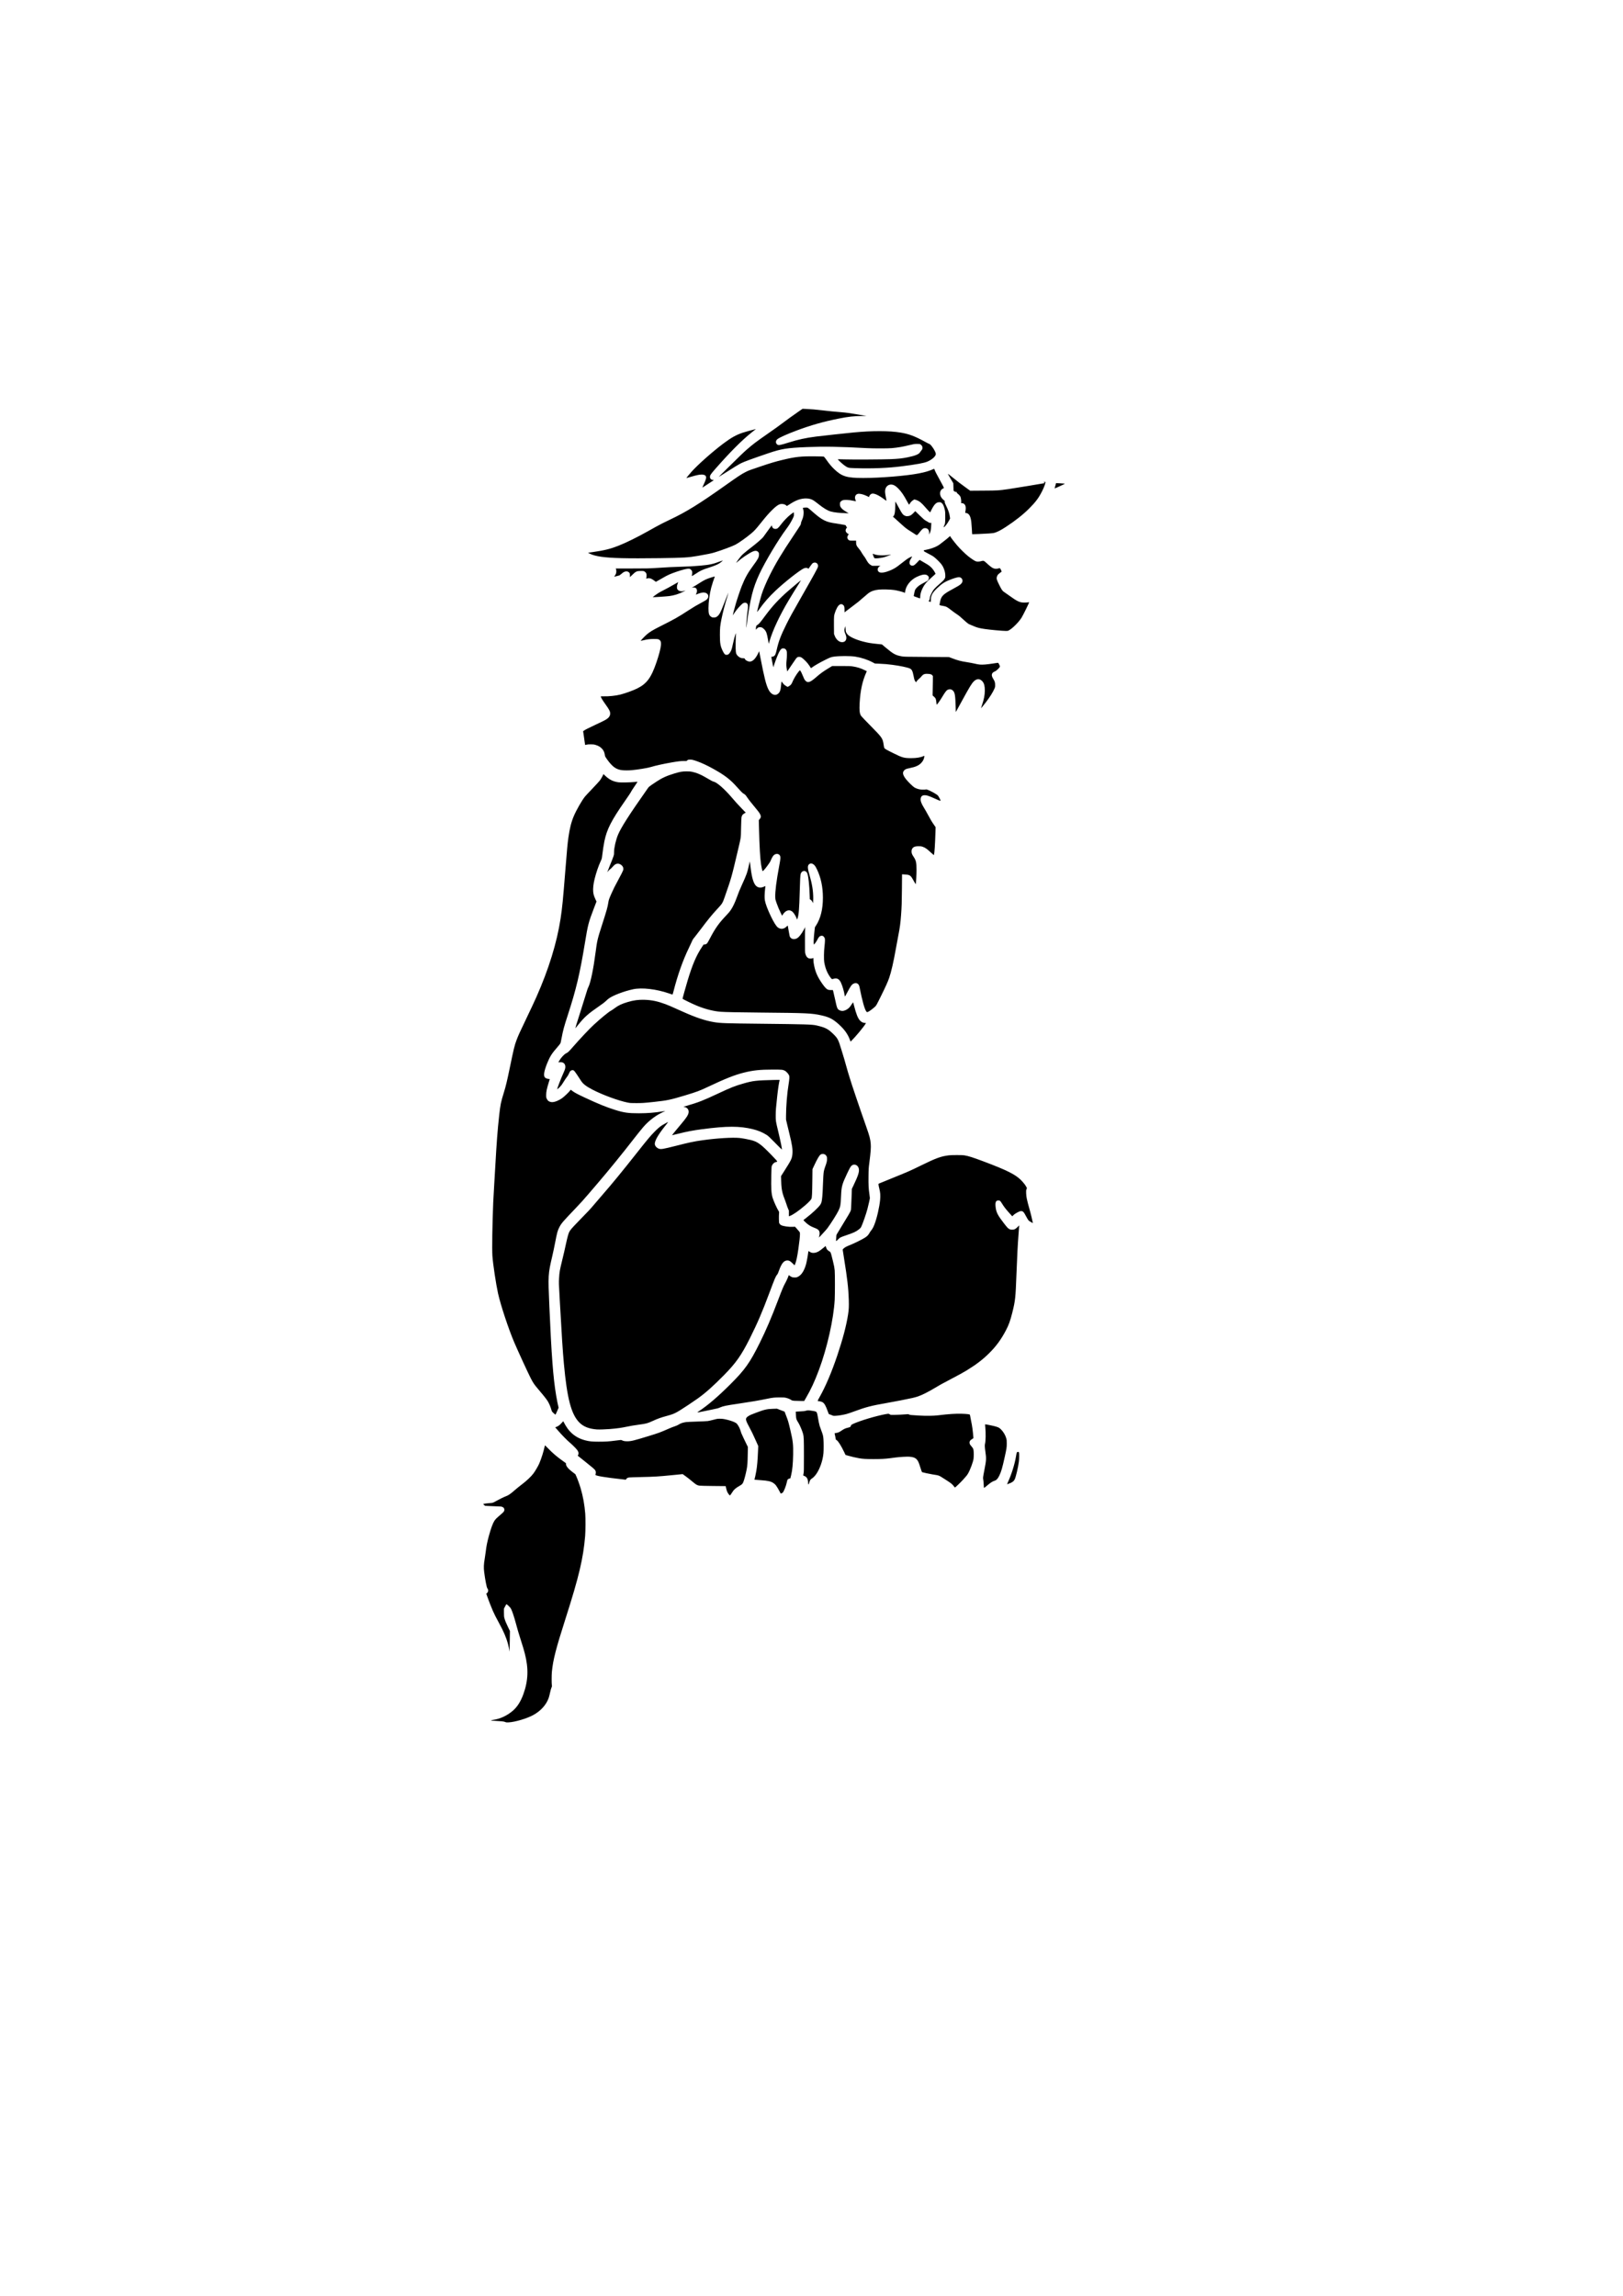 <?xml version="1.0" encoding="UTF-8" standalone="no"?>
<svg
   xmlns:dc="http://purl.org/dc/elements/1.1/"
   xmlns:cc="http://creativecommons.org/ns#"
   xmlns:rdf="http://www.w3.org/1999/02/22-rdf-syntax-ns#"
   xmlns:svg="http://www.w3.org/2000/svg"
   xmlns="http://www.w3.org/2000/svg"
   xmlns:sodipodi="http://sodipodi.sourceforge.net/DTD/sodipodi-0.dtd"
   xmlns:inkscape="http://www.inkscape.org/namespaces/inkscape"
   width="210mm"
   height="297mm"
   viewBox="0 0 210 297"
   version="1.1"
   id="svg913"
   inkscape:version="1.0.1 (3bc2e813f5, 2020-09-07)"
   sodipodi:docname="coyote-F_SilkS_body_shrunk.svg">
  <defs
     id="defs907" />
  <sodipodi:namedview
     id="base"
     pagecolor="#ffffff"
     bordercolor="#666666"
     borderopacity="1.0"
     inkscape:pageopacity="0.0"
     inkscape:pageshadow="2"
     inkscape:zoom="0.49497475"
     inkscape:cx="640.61812"
     inkscape:cy="490.56637"
     inkscape:document-units="mm"
     inkscape:current-layer="layer1"
     inkscape:document-rotation="0"
     showgrid="false"
     inkscape:window-width="3840"
     inkscape:window-height="2137"
     inkscape:window-x="-8"
     inkscape:window-y="1072"
     inkscape:window-maximized="1" />
  <g
     inkscape:label="Layer 1"
     inkscape:groupmode="layer"
     id="layer1">
    <path
       style="fill:#000000;stroke-width:0.026;stroke-miterlimit:4;stroke-dasharray:none"
       d="m 65.358,222.765 c -0.182,-0.073 -0.425,-0.1 -1.276,-0.144 -0.644,-0.033 -0.707,-0.057 -0.305,-0.117 0.94,-0.14 1.788,-0.529 2.547,-1.165 0.591,-0.496 1.048,-1.207 1.396,-2.172 0.632,-1.754 0.687,-3.311 0.185,-5.266 -0.126,-0.49 -0.226,-0.824 -0.542,-1.812 -0.253,-0.789 -0.394,-1.269 -0.623,-2.117 -0.222,-0.82 -0.459,-1.535 -0.599,-1.805 -0.088,-0.169 -0.154,-0.251 -0.345,-0.426 -0.13,-0.119 -0.249,-0.217 -0.264,-0.217 -0.015,0 -0.095,0.131 -0.177,0.291 l -0.149,0.291 8e-4,0.503 c 7e-4,0.433 0.009,0.533 0.059,0.724 0.081,0.305 0.21,0.622 0.482,1.186 l 0.233,0.481 -0.019,1.311 c -0.01,0.721 -0.027,1.319 -0.037,1.329 -0.01,0.01 -0.018,-0.019 -0.018,-0.064 0,-0.113 -0.095,-0.603 -0.174,-0.894 -0.223,-0.826 -0.564,-1.623 -1.167,-2.723 -0.378,-0.69 -0.612,-1.154 -0.802,-1.587 -0.203,-0.466 -0.558,-1.372 -0.711,-1.819 l -0.134,-0.39 0.078,-0.057 c 0.195,-0.144 0.22,-0.45 0.054,-0.644 -0.082,-0.096 -0.282,-1.13 -0.401,-2.074 -0.074,-0.589 -0.058,-1.015 0.069,-1.753 0.051,-0.298 0.111,-0.708 0.133,-0.911 0.072,-0.653 0.191,-1.249 0.413,-2.059 0.252,-0.923 0.497,-1.595 0.694,-1.902 0.142,-0.222 0.275,-0.357 0.728,-0.741 0.224,-0.189 0.44,-0.39 0.481,-0.447 0.104,-0.143 0.122,-0.279 0.057,-0.426 -0.043,-0.097 -0.077,-0.13 -0.199,-0.189 -0.146,-0.071 -0.156,-0.072 -0.922,-0.097 -0.426,-0.013 -0.906,-0.034 -1.066,-0.046 l -0.291,-0.022 -0.117,-0.11 c -0.064,-0.06 -0.112,-0.114 -0.106,-0.119 0.035,-0.029 0.509,-0.097 0.792,-0.112 0.182,-0.01 0.382,-0.034 0.446,-0.052 0.063,-0.019 0.261,-0.119 0.44,-0.222 0.346,-0.199 0.984,-0.512 1.238,-0.606 0.359,-0.133 0.594,-0.295 1.21,-0.835 0.211,-0.185 0.622,-0.516 0.913,-0.736 0.581,-0.439 1.168,-0.996 1.455,-1.382 0.242,-0.324 0.63,-0.989 0.762,-1.304 0.297,-0.71 0.545,-1.5 0.721,-2.303 0.012,-0.054 0.058,-0.015 0.396,0.335 0.625,0.646 1.128,1.077 1.903,1.632 l 0.424,0.303 0.006,0.113 c 0.017,0.292 0.294,0.624 0.909,1.084 l 0.306,0.23 0.108,0.233 c 0.154,0.333 0.43,1.09 0.572,1.569 0.308,1.041 0.508,2.138 0.601,3.307 0.047,0.584 0.039,2.264 -0.013,2.884 -0.244,2.909 -0.798,5.248 -2.517,10.626 -1.282,4.012 -1.625,5.346 -1.788,6.955 -0.038,0.377 -0.04,1.527 -0.003,1.73 0.024,0.132 0.02,0.156 -0.051,0.308 -0.047,0.1 -0.114,0.341 -0.171,0.608 -0.051,0.244 -0.129,0.552 -0.174,0.684 -0.301,0.902 -1.013,1.705 -1.993,2.246 -0.833,0.46 -2.374,0.917 -3.228,0.959 -0.238,0.011 -0.281,0.006 -0.431,-0.053 z m 28.947,-29.442 c -0.194,-0.24 -0.287,-0.469 -0.377,-0.922 l -0.029,-0.148 -1.606,-0.016 c -0.918,-0.009 -1.685,-0.028 -1.789,-0.044 -0.305,-0.047 -0.453,-0.133 -0.923,-0.534 -0.236,-0.202 -0.613,-0.5 -0.839,-0.662 l -0.41,-0.296 -1.124,0.111 c -2.093,0.207 -2.448,0.229 -4.299,0.27 -0.728,0.016 -1.403,0.039 -1.501,0.052 -0.198,0.025 -0.315,0.092 -0.379,0.216 -0.038,0.073 -0.049,0.078 -0.152,0.064 -0.061,-0.008 -0.278,-0.033 -0.481,-0.055 -2.106,-0.228 -3.382,-0.445 -3.35,-0.568 0.075,-0.296 0.065,-0.443 -0.044,-0.603 -0.093,-0.136 -0.326,-0.335 -1.377,-1.174 -0.475,-0.379 -0.869,-0.694 -0.874,-0.698 -0.005,-0.005 0.016,-0.04 0.046,-0.08 0.041,-0.052 0.056,-0.109 0.056,-0.214 0,-0.156 -0.056,-0.292 -0.194,-0.472 -0.147,-0.191 -0.607,-0.65 -0.917,-0.912 -0.387,-0.329 -1.046,-1.001 -1.53,-1.561 l -0.377,-0.437 0.102,-0.03 c 0.252,-0.074 0.517,-0.268 0.763,-0.559 0.083,-0.098 0.159,-0.181 0.168,-0.185 0.01,-0.004 0.039,0.038 0.065,0.093 0.103,0.217 0.373,0.666 0.514,0.854 0.576,0.772 1.298,1.257 2.245,1.51 0.542,0.145 0.91,0.183 1.768,0.183 0.918,-3e-4 1.313,-0.026 2.22,-0.145 0.676,-0.089 0.686,-0.089 0.781,-0.041 0.195,0.099 0.374,0.134 0.694,0.134 0.51,0 0.834,-0.079 2.801,-0.684 1.332,-0.41 1.433,-0.447 2.686,-0.997 0.189,-0.083 0.486,-0.197 0.66,-0.254 0.19,-0.062 0.38,-0.145 0.476,-0.207 0.284,-0.185 0.55,-0.277 0.994,-0.344 0.095,-0.014 0.72,-0.044 1.389,-0.065 0.669,-0.022 1.311,-0.052 1.428,-0.068 0.116,-0.016 0.444,-0.09 0.728,-0.165 0.491,-0.129 0.532,-0.135 0.847,-0.134 0.252,7e-4 0.408,0.017 0.654,0.07 0.483,0.102 0.944,0.245 1.218,0.378 0.207,0.1 0.263,0.142 0.364,0.27 0.161,0.204 0.342,0.561 0.409,0.806 0.03,0.111 0.085,0.274 0.121,0.363 0.079,0.193 0.484,1.052 0.691,1.465 l 0.148,0.295 -0.016,0.939 c -0.019,1.095 -0.047,1.489 -0.139,1.967 -0.123,0.633 -0.329,1.405 -0.447,1.671 -0.089,0.2 -0.179,0.29 -0.446,0.44 -0.509,0.287 -0.782,0.52 -0.944,0.806 -0.091,0.162 -0.313,0.461 -0.341,0.461 -0.009,0 -0.066,-0.062 -0.128,-0.139 z m 6.578,-0.359 c -0.389,-0.727 -0.542,-0.934 -0.827,-1.119 -0.321,-0.209 -0.692,-0.294 -1.538,-0.353 -0.797,-0.056 -0.915,-0.068 -0.9,-0.093 0.027,-0.044 0.177,-0.735 0.239,-1.096 0.112,-0.662 0.17,-1.331 0.225,-2.611 l 0.027,-0.624 -0.288,-0.646 c -0.408,-0.916 -0.563,-1.236 -0.896,-1.853 -0.507,-0.938 -0.52,-1.089 -0.114,-1.359 0.207,-0.138 0.377,-0.213 1.044,-0.463 1.082,-0.406 1.372,-0.471 2.186,-0.496 l 0.489,-0.015 0.37,0.145 c 0.204,0.08 0.425,0.165 0.493,0.189 l 0.122,0.044 0.227,0.591 c 0.241,0.628 0.263,0.704 0.533,1.846 0.32,1.352 0.374,1.829 0.35,3.118 -0.022,1.185 -0.107,2.06 -0.256,2.646 -0.043,0.167 -0.084,0.337 -0.092,0.377 -0.012,0.057 -0.03,0.073 -0.084,0.073 -0.085,0 -0.253,0.092 -0.296,0.162 -0.018,0.029 -0.056,0.166 -0.085,0.306 -0.103,0.502 -0.394,1.234 -0.54,1.362 -0.039,0.034 -0.111,0.076 -0.161,0.093 l -0.09,0.031 z m 26.425,-0.527 c -0.007,-0.025 -0.021,-0.225 -0.03,-0.443 -0.01,-0.218 -0.035,-0.485 -0.057,-0.593 -0.045,-0.224 -0.043,-0.242 0.163,-1.312 0.235,-1.223 0.244,-1.385 0.119,-2.267 -0.082,-0.579 -0.098,-0.872 -0.054,-1.025 0.093,-0.325 0.114,-1.434 0.041,-2.129 -0.023,-0.217 -0.035,-0.401 -0.026,-0.409 0.021,-0.021 1.055,0.189 1.349,0.274 0.381,0.11 0.503,0.177 0.719,0.397 0.314,0.319 0.557,0.739 0.675,1.164 0.05,0.181 0.058,0.278 0.058,0.661 -6e-4,0.499 -0.023,0.64 -0.276,1.786 -0.306,1.381 -0.439,1.838 -0.685,2.344 -0.194,0.399 -0.362,0.589 -0.583,0.66 -0.321,0.103 -0.518,0.23 -1.058,0.683 -0.167,0.14 -0.312,0.255 -0.322,0.255 -0.01,0 -0.024,-0.021 -0.031,-0.046 z m -3.873,-0.146 c -0.24,-0.318 -0.347,-0.402 -1.224,-0.96 -0.783,-0.499 -0.645,-0.446 -1.56,-0.594 -0.366,-0.059 -1.291,-0.258 -1.348,-0.289 -0.02,-0.011 -0.116,-0.275 -0.212,-0.586 -0.208,-0.67 -0.299,-0.875 -0.47,-1.057 -0.211,-0.225 -0.464,-0.32 -0.948,-0.356 -0.298,-0.022 -1.226,0.028 -1.733,0.094 -0.211,0.027 -0.568,0.073 -0.794,0.103 -0.627,0.081 -1.202,0.111 -2.13,0.112 -0.917,0 -1.378,-0.027 -1.856,-0.11 -0.419,-0.073 -1.021,-0.213 -1.423,-0.331 l -0.334,-0.098 -0.182,-0.379 c -0.396,-0.826 -0.769,-1.417 -0.967,-1.533 -0.089,-0.052 -0.119,-0.086 -0.119,-0.133 0,-0.061 -0.122,-0.667 -0.147,-0.734 -0.009,-0.024 0.049,-0.042 0.2,-0.064 0.261,-0.038 0.389,-0.093 0.684,-0.294 0.326,-0.222 0.531,-0.318 0.804,-0.377 0.131,-0.029 0.262,-0.064 0.29,-0.079 0.061,-0.033 0.153,-0.178 0.154,-0.242 3e-4,-0.164 1.839,-0.812 3.426,-1.208 0.802,-0.2 1.406,-0.313 1.463,-0.273 0.025,0.018 0.093,0.058 0.151,0.089 0.102,0.055 0.125,0.056 0.754,0.041 0.357,-0.008 0.865,-0.034 1.13,-0.057 0.478,-0.041 0.482,-0.041 0.575,0.014 0.105,0.062 0.236,0.075 1.285,0.135 0.944,0.053 1.868,0.043 2.447,-0.028 1.404,-0.172 2.289,-0.23 3.109,-0.204 0.628,0.02 0.996,0.064 1.033,0.123 0.013,0.021 0.024,0.07 0.025,0.11 3e-4,0.039 0.055,0.324 0.121,0.633 0.155,0.721 0.225,1.231 0.309,2.231 0.006,0.07 -0.009,0.087 -0.152,0.166 -0.291,0.161 -0.391,0.34 -0.33,0.592 0.023,0.098 0.075,0.18 0.211,0.338 0.219,0.253 0.254,0.319 0.289,0.536 0.036,0.221 0.035,0.838 -9e-4,1.1 -0.058,0.416 -0.436,1.432 -0.707,1.899 -0.127,0.218 -0.241,0.361 -0.649,0.806 -0.336,0.367 -1.003,1.008 -1.048,1.008 -0.012,0 -0.07,-0.063 -0.128,-0.14 z m -18.872,-0.423 c -6e-4,-0.52 -0.164,-0.82 -0.508,-0.935 -0.07,-0.023 -0.127,-0.055 -0.127,-0.071 0,-0.016 0.021,-0.131 0.046,-0.256 0.042,-0.205 0.046,-0.428 0.046,-2.291 -6e-4,-2.113 -0.013,-2.445 -0.108,-2.818 -0.085,-0.336 -0.405,-1.1 -0.584,-1.395 -0.311,-0.512 -0.304,-0.491 -0.341,-1.013 -0.018,-0.255 -0.029,-0.467 -0.024,-0.473 0.005,-0.005 0.251,-0.019 0.546,-0.031 0.428,-0.017 0.58,-0.033 0.749,-0.081 0.252,-0.07 0.359,-0.069 0.888,0.014 0.415,0.065 0.47,0.088 0.54,0.226 0.047,0.093 0.113,0.388 0.161,0.714 0.041,0.283 0.147,0.79 0.209,1.005 0.019,0.066 0.113,0.329 0.209,0.585 0.219,0.583 0.247,0.696 0.281,1.119 0.035,0.442 0.035,1.453 -8e-4,1.842 -0.087,0.953 -0.478,2.062 -0.961,2.725 -0.155,0.213 -0.378,0.44 -0.507,0.515 -0.188,0.11 -0.29,0.254 -0.356,0.499 -0.089,0.332 -0.158,0.383 -0.159,0.117 z m 25.759,0.141 c -0.01,-0.016 0.043,-0.162 0.118,-0.324 0.437,-0.941 0.864,-2.31 1.018,-3.264 0.036,-0.222 0.073,-0.426 0.083,-0.453 0.034,-0.094 0.096,-0.142 0.186,-0.142 0.073,0 0.094,0.013 0.117,0.073 0.042,0.108 0.032,0.845 -0.016,1.21 -0.097,0.739 -0.372,1.914 -0.525,2.246 -0.124,0.268 -0.342,0.433 -0.758,0.572 -0.095,0.032 -0.179,0.07 -0.189,0.085 -0.011,0.018 -0.023,0.017 -0.035,-0.003 z m -53.037,-7.083 c -1.066,-0.079 -1.774,-0.353 -2.316,-0.895 -1.057,-1.057 -1.597,-3.111 -2.009,-7.635 -0.148,-1.621 -0.28,-3.653 -0.531,-8.176 -0.131,-2.351 -0.128,-2.26 -0.093,-2.831 0.053,-0.864 0.075,-0.998 0.399,-2.328 0.243,-1.002 0.288,-1.194 0.5,-2.17 0.183,-0.844 0.312,-1.309 0.425,-1.532 0.114,-0.225 0.382,-0.537 1.062,-1.234 1.42,-1.454 1.673,-1.725 2.176,-2.327 0.292,-0.35 0.793,-0.933 1.112,-1.297 1.127,-1.284 2.527,-2.992 4.487,-5.477 1.255,-1.591 1.658,-2.071 2.206,-2.628 0.373,-0.38 0.63,-0.601 0.939,-0.807 0.214,-0.143 0.793,-0.454 0.811,-0.436 0.005,0.005 -0.09,0.13 -0.211,0.279 -1.071,1.315 -1.575,2.184 -1.512,2.609 0.035,0.235 0.25,0.467 0.521,0.562 0.272,0.096 0.537,0.052 2.153,-0.358 1.872,-0.475 2.345,-0.574 3.508,-0.739 1.796,-0.255 3.862,-0.381 4.764,-0.292 0.347,0.034 1.079,0.166 1.462,0.262 0.893,0.225 1.3,0.521 2.689,1.951 0.573,0.59 0.75,0.793 0.732,0.839 -0.008,0.021 -0.066,0.046 -0.129,0.056 -0.234,0.038 -0.437,0.212 -0.554,0.477 -0.051,0.116 -0.056,0.198 -0.08,1.265 -0.037,1.691 0.004,2.354 0.18,2.912 0.142,0.45 0.544,1.337 0.765,1.689 0.077,0.123 0.079,0.131 0.057,0.331 -0.013,0.113 -0.019,0.425 -0.015,0.694 0.008,0.476 0.01,0.493 0.079,0.61 0.049,0.083 0.112,0.143 0.203,0.192 0.254,0.138 1.011,0.248 1.516,0.22 l 0.282,-0.016 0.223,0.244 c 0.123,0.134 0.267,0.301 0.32,0.372 0.096,0.127 0.097,0.13 0.097,0.384 -2e-5,0.294 -0.069,0.929 -0.199,1.845 -0.147,1.031 -0.281,1.658 -0.427,1.994 l -0.068,0.156 -0.252,-0.249 c -0.305,-0.3 -0.451,-0.382 -0.682,-0.382 -0.446,0 -0.757,0.381 -1.095,1.344 -0.096,0.273 -0.158,0.408 -0.225,0.485 -0.194,0.227 -0.297,0.468 -0.996,2.338 -0.954,2.551 -1.542,3.919 -2.552,5.939 -1.079,2.156 -1.792,3.169 -3.334,4.733 -1.417,1.438 -2.384,2.297 -3.408,3.03 -0.545,0.39 -1.901,1.291 -2.329,1.548 -0.649,0.389 -0.868,0.481 -1.657,0.695 -0.792,0.215 -1.143,0.341 -1.859,0.667 -0.65,0.296 -0.802,0.337 -1.767,0.467 -0.64,0.087 -1.036,0.153 -1.495,0.25 -0.741,0.157 -1.3,0.235 -2.275,0.316 -0.505,0.042 -1.358,0.069 -1.601,0.051 z m 30.344,-1.846 c -0.111,-0.051 -0.244,-0.1 -0.296,-0.11 -0.092,-0.017 -0.095,-0.022 -0.205,-0.326 -0.305,-0.844 -0.444,-1.086 -0.718,-1.256 -0.081,-0.05 -0.363,-0.122 -0.484,-0.124 -0.168,-0.002 -0.165,-0.019 0.089,-0.47 0.815,-1.445 1.581,-3.244 2.335,-5.48 0.696,-2.066 1.162,-3.842 1.385,-5.276 0.096,-0.615 0.116,-1.037 0.091,-1.867 -0.045,-1.497 -0.192,-2.775 -0.618,-5.394 -0.095,-0.586 -0.173,-1.088 -0.173,-1.116 0,-0.06 0.224,-0.251 0.43,-0.367 0.076,-0.043 0.329,-0.153 0.562,-0.245 0.511,-0.201 1.575,-0.73 1.909,-0.95 0.275,-0.181 0.421,-0.334 0.558,-0.583 0.052,-0.095 0.139,-0.227 0.194,-0.293 0.185,-0.225 0.307,-0.442 0.443,-0.786 0.325,-0.822 0.66,-2.273 0.749,-3.242 0.05,-0.545 0.021,-0.939 -0.108,-1.433 -0.063,-0.244 -0.106,-0.466 -0.102,-0.525 l 0.008,-0.103 0.251,-0.105 c 0.138,-0.058 0.882,-0.361 1.654,-0.675 1.996,-0.811 2.192,-0.897 3.532,-1.555 2.007,-0.985 2.628,-1.212 3.664,-1.34 0.361,-0.045 1.708,-0.046 1.984,-0.001 0.536,0.086 1.089,0.261 2.5,0.79 2.967,1.113 4.11,1.682 4.827,2.399 0.319,0.32 0.584,0.656 0.706,0.897 l 0.078,0.153 -0.058,0.158 c -0.052,0.143 -0.056,0.192 -0.043,0.521 0.011,0.253 0.039,0.476 0.094,0.735 0.072,0.339 0.132,0.57 0.454,1.729 0.088,0.317 0.223,0.889 0.305,1.296 l 0.018,0.09 -0.234,-0.125 c -0.129,-0.069 -0.277,-0.17 -0.329,-0.227 -0.052,-0.056 -0.187,-0.279 -0.301,-0.495 -0.321,-0.61 -0.406,-0.7 -0.662,-0.702 -0.108,-0.001 -0.181,0.022 -0.36,0.112 -0.317,0.159 -0.495,0.276 -0.649,0.427 l -0.134,0.13 -0.395,-0.439 c -0.453,-0.504 -0.685,-0.805 -0.934,-1.214 -0.21,-0.345 -0.273,-0.4 -0.462,-0.398 -0.331,0.004 -0.429,0.229 -0.364,0.835 0.075,0.7 0.272,1.085 1.096,2.147 0.415,0.534 0.507,0.632 0.692,0.729 0.113,0.059 0.165,0.07 0.357,0.07 0.196,0 0.244,-0.01 0.37,-0.076 0.085,-0.044 0.226,-0.159 0.341,-0.277 l 0.195,-0.202 -0.018,0.278 c -0.01,0.153 -0.041,0.575 -0.069,0.939 -0.106,1.389 -0.175,2.72 -0.264,5.093 -0.115,3.088 -0.155,3.45 -0.547,5.014 -0.253,1.006 -0.451,1.558 -0.799,2.222 -0.628,1.199 -1.254,2.06 -2.159,2.965 -0.822,0.823 -1.686,1.485 -2.942,2.256 -0.44,0.27 -0.897,0.521 -2.193,1.202 -1.054,0.555 -1.338,0.712 -1.851,1.024 -0.839,0.511 -1.745,0.968 -2.258,1.139 -0.176,0.059 -0.497,0.148 -0.712,0.197 -0.6,0.138 -2.324,0.474 -3.327,0.649 -2.002,0.35 -2.689,0.528 -4.195,1.085 -0.386,0.143 -0.838,0.296 -1.005,0.34 -0.428,0.114 -1.045,0.215 -1.402,0.23 -0.303,0.013 -0.305,0.013 -0.506,-0.079 z m -36,-0.268 c -0.189,-0.175 -0.22,-0.217 -0.258,-0.351 -0.152,-0.527 -0.352,-0.984 -0.561,-1.29 -0.21,-0.305 -0.646,-0.85 -1.178,-1.468 -0.509,-0.592 -0.658,-0.813 -0.982,-1.452 -0.391,-0.773 -1.611,-3.426 -2.106,-4.581 -0.733,-1.711 -1.767,-4.833 -2.103,-6.348 -0.263,-1.187 -0.654,-3.789 -0.728,-4.844 -0.061,-0.871 -0.01,-4.149 0.106,-6.932 0.015,-0.357 0.068,-1.321 0.118,-2.143 0.05,-0.822 0.115,-1.929 0.145,-2.461 0.177,-3.169 0.298,-4.759 0.504,-6.621 0.158,-1.431 0.22,-1.733 0.608,-2.983 0.256,-0.825 0.412,-1.478 0.78,-3.254 0.503,-2.436 0.604,-2.848 0.861,-3.529 0.229,-0.607 0.363,-0.902 1.243,-2.741 0.678,-1.417 1.05,-2.213 1.338,-2.862 1.584,-3.569 2.639,-6.992 3.118,-10.116 0.209,-1.364 0.311,-2.39 0.61,-6.165 0.228,-2.876 0.287,-3.507 0.4,-4.313 0.168,-1.196 0.373,-2.011 0.704,-2.791 0.335,-0.79 1.052,-2.04 1.451,-2.528 0.084,-0.103 0.512,-0.561 0.951,-1.019 0.439,-0.458 0.876,-0.933 0.97,-1.057 0.094,-0.124 0.237,-0.359 0.318,-0.523 l 0.147,-0.298 0.23,0.218 c 0.53,0.503 1.036,0.752 1.716,0.843 0.299,0.04 1.548,0.016 2.068,-0.04 0.21,-0.023 0.386,-0.036 0.392,-0.031 0.006,0.006 -0.108,0.181 -0.252,0.39 -0.308,0.445 -0.588,0.883 -0.588,0.918 0,0.029 -0.31,0.494 -0.771,1.155 -1.785,2.561 -2.354,3.673 -2.679,5.239 -0.08,0.385 -0.212,1.25 -0.279,1.826 -0.049,0.42 -0.05,0.426 -0.208,0.767 -0.278,0.601 -0.569,1.451 -0.771,2.254 -0.164,0.651 -0.231,1.261 -0.187,1.691 0.034,0.335 0.094,0.536 0.281,0.945 l 0.143,0.313 -0.316,0.824 c -0.725,1.895 -0.786,2.129 -1.183,4.542 -0.66,4.017 -1.131,5.997 -2.224,9.353 -0.464,1.424 -0.616,1.983 -0.777,2.866 -0.058,0.319 -0.12,0.62 -0.136,0.669 -0.043,0.125 -0.14,0.259 -0.421,0.578 -0.711,0.807 -0.976,1.223 -1.314,2.064 -0.433,1.075 -0.521,1.666 -0.279,1.884 0.084,0.076 0.287,0.153 0.451,0.17 l 0.156,0.016 -0.116,0.374 c -0.275,0.886 -0.351,1.25 -0.353,1.703 -0.002,0.276 0.004,0.31 0.076,0.463 0.043,0.091 0.117,0.204 0.166,0.251 0.116,0.113 0.332,0.192 0.525,0.192 0.358,0 0.897,-0.22 1.339,-0.547 0.263,-0.195 0.802,-0.709 0.967,-0.923 l 0.106,-0.138 0.244,0.182 c 0.275,0.205 0.612,0.384 1.567,0.832 1.721,0.808 2.789,1.242 3.93,1.599 1.154,0.361 1.701,0.438 3.095,0.435 1.124,-0.002 2.013,-0.074 3.095,-0.25 0.167,-0.027 0.306,-0.046 0.31,-0.043 0.004,0.004 -0.073,0.04 -0.171,0.082 -0.966,0.409 -1.932,1.126 -2.675,1.986 -0.234,0.271 -0.824,1.002 -1.153,1.429 -1.419,1.84 -3.445,4.33 -4.843,5.953 -0.351,0.407 -0.851,0.991 -1.11,1.296 -0.602,0.709 -1.019,1.169 -1.748,1.93 -1.542,1.612 -1.751,1.855 -1.997,2.325 -0.245,0.468 -0.304,0.683 -0.568,2.055 -0.096,0.502 -0.259,1.27 -0.361,1.707 -0.552,2.36 -0.556,2.432 -0.38,6.496 0.277,6.386 0.493,9.24 0.873,11.511 0.09,0.539 0.222,1.208 0.289,1.471 l 0.035,0.136 -0.138,0.327 c -0.161,0.382 -0.256,0.578 -0.28,0.578 -0.009,0 -0.113,-0.09 -0.231,-0.199 z m 18.803,-0.25 c 1.136,-0.746 2.502,-1.916 4.092,-3.505 1.873,-1.872 2.505,-2.764 3.78,-5.332 0.821,-1.655 1.506,-3.253 2.37,-5.53 0.549,-1.446 0.722,-1.855 0.948,-2.245 0.135,-0.232 0.427,-0.901 0.427,-0.979 0,-0.021 0.04,-6e-4 0.098,0.05 0.054,0.047 0.172,0.121 0.263,0.163 0.145,0.068 0.195,0.077 0.409,0.077 0.226,0 0.258,-0.007 0.434,-0.094 0.441,-0.218 0.795,-0.76 1.032,-1.58 0.082,-0.283 0.248,-1.181 0.292,-1.577 0.01,-0.091 0.026,-0.165 0.035,-0.165 0.009,0 0.062,0.031 0.117,0.068 0.183,0.125 0.313,0.169 0.495,0.169 0.417,0.001 0.737,-0.161 1.363,-0.69 l 0.241,-0.204 0.058,0.179 c 0.079,0.244 0.174,0.365 0.382,0.486 0.191,0.111 0.198,0.122 0.308,0.507 0.078,0.273 0.309,1.235 0.357,1.488 0.023,0.12 0.054,0.353 0.07,0.516 0.037,0.39 0.037,3.114 -8e-4,3.779 -0.142,2.518 -0.975,6.226 -2.042,9.083 -0.557,1.492 -1.044,2.541 -1.708,3.673 l -0.198,0.337 -0.52,-0.001 c -0.286,-7e-4 -0.635,-0.011 -0.775,-0.022 -0.23,-0.019 -0.269,-0.03 -0.397,-0.114 -0.179,-0.118 -0.425,-0.215 -0.698,-0.277 -0.171,-0.038 -0.323,-0.047 -0.794,-0.045 -0.668,0.003 -0.89,0.026 -1.588,0.171 -1.078,0.223 -2.091,0.396 -3.784,0.646 -1.566,0.231 -1.915,0.303 -2.314,0.475 -0.279,0.121 -0.307,0.128 -1.033,0.276 -0.357,0.073 -0.91,0.186 -1.23,0.252 -0.781,0.161 -0.795,0.16 -0.493,-0.038 z m 17.744,-22.113 c 0.012,-0.055 0.024,-0.226 0.027,-0.38 0.004,-0.204 0.019,-0.305 0.052,-0.369 0.025,-0.048 0.262,-0.44 0.527,-0.87 0.97,-1.574 1.274,-2.1 1.309,-2.26 0.031,-0.144 0.049,-0.476 0.095,-1.732 l 0.038,-1.04 0.216,-0.455 c 0.605,-1.273 0.751,-1.723 0.688,-2.127 -0.071,-0.456 -0.539,-0.701 -0.887,-0.462 -0.16,0.11 -0.273,0.301 -0.658,1.116 -0.632,1.337 -0.706,1.615 -0.759,2.875 -0.049,1.159 -0.082,1.346 -0.333,1.875 -0.208,0.438 -1.003,1.698 -1.442,2.285 -0.152,0.203 -1.079,1.208 -1.098,1.189 -0.005,-0.005 0.016,-0.079 0.045,-0.166 0.073,-0.218 0.074,-0.522 0.001,-0.663 -0.1,-0.195 -0.229,-0.281 -0.674,-0.451 -0.471,-0.18 -0.749,-0.36 -1.158,-0.748 -0.224,-0.213 -0.225,-0.214 -0.169,-0.261 0.031,-0.026 0.197,-0.156 0.37,-0.289 0.699,-0.538 1.485,-1.27 1.74,-1.619 0.072,-0.1 0.144,-0.239 0.177,-0.343 0.092,-0.299 0.156,-1.038 0.198,-2.307 0.027,-0.823 0.067,-1.436 0.11,-1.692 0.024,-0.141 0.098,-0.404 0.171,-0.602 0.204,-0.556 0.246,-0.727 0.247,-1.013 3e-4,-0.206 -0.01,-0.27 -0.056,-0.357 -0.116,-0.218 -0.285,-0.315 -0.525,-0.299 -0.13,0.008 -0.185,0.026 -0.263,0.086 -0.178,0.136 -0.436,0.584 -0.854,1.484 l -0.184,0.397 -0.017,1.442 c -0.019,1.699 -0.045,2.225 -0.118,2.388 -0.068,0.152 -0.365,0.464 -0.797,0.836 -0.829,0.713 -1.602,1.248 -2.018,1.395 l -0.101,0.035 v -0.365 -0.365 l -0.121,-0.288 c -0.067,-0.159 -0.144,-0.373 -0.172,-0.476 -0.028,-0.103 -0.106,-0.329 -0.173,-0.503 -0.229,-0.596 -0.277,-0.733 -0.344,-0.987 -0.118,-0.451 -0.171,-0.892 -0.188,-1.58 l -0.016,-0.638 0.41,-0.646 c 0.92,-1.447 0.998,-1.608 1.055,-2.177 0.062,-0.612 -0.029,-1.231 -0.399,-2.715 -0.071,-0.284 -0.195,-0.798 -0.276,-1.143 l -0.147,-0.627 3e-4,-0.484 c 6e-4,-1.217 0.144,-2.978 0.333,-4.094 0.051,-0.302 0.094,-0.655 0.097,-0.795 0.005,-0.222 -0.003,-0.269 -0.064,-0.4 -0.082,-0.176 -0.356,-0.466 -0.518,-0.549 -0.269,-0.137 -0.387,-0.148 -1.568,-0.147 -1.659,0.001 -2.51,0.09 -3.704,0.385 -1.215,0.301 -2.421,0.779 -4.763,1.888 -0.995,0.471 -1.396,0.62 -2.884,1.068 -1.895,0.571 -2.296,0.655 -3.969,0.835 -1.362,0.146 -1.53,0.158 -2.328,0.159 -0.716,0.001 -0.773,-0.002 -1.126,-0.071 -1.162,-0.226 -3.237,-0.988 -4.553,-1.673 -0.848,-0.441 -1.236,-0.747 -1.509,-1.188 -0.289,-0.468 -0.777,-1.177 -0.858,-1.245 -0.106,-0.089 -0.178,-0.105 -0.311,-0.07 -0.164,0.044 -0.23,0.121 -0.357,0.412 -0.078,0.181 -0.169,0.333 -0.285,0.477 -0.093,0.117 -0.252,0.351 -0.353,0.521 -0.101,0.17 -0.235,0.378 -0.298,0.462 -0.193,0.258 -0.59,0.64 -0.59,0.567 0,-0.114 0.5,-1.412 0.778,-2.021 0.235,-0.515 0.293,-0.71 0.273,-0.925 -0.034,-0.379 -0.299,-0.578 -0.716,-0.54 l -0.181,0.017 0.097,-0.177 c 0.215,-0.39 0.642,-0.861 0.893,-0.981 0.239,-0.115 0.337,-0.204 0.789,-0.721 1.066,-1.218 2.165,-2.384 2.809,-2.983 0.869,-0.808 1.966,-1.706 2.243,-1.835 0.065,-0.031 0.256,-0.159 0.424,-0.286 0.498,-0.376 0.922,-0.578 1.698,-0.81 0.79,-0.236 1.405,-0.319 2.177,-0.296 0.929,0.028 1.715,0.192 2.727,0.567 0.371,0.137 0.663,0.264 2.302,0.999 1.634,0.733 2.825,1.131 3.956,1.321 0.849,0.143 1.42,0.163 6.152,0.213 5.626,0.06 6.565,0.088 7.111,0.214 1.153,0.265 1.502,0.442 2.184,1.107 0.577,0.563 0.663,0.729 1.041,1.987 0.131,0.437 0.303,1 0.382,1.252 0.079,0.252 0.197,0.669 0.262,0.926 0.065,0.257 0.16,0.593 0.212,0.746 0.052,0.153 0.155,0.486 0.228,0.741 0.21,0.728 1.212,3.693 2.147,6.35 0.435,1.237 0.528,1.591 0.58,2.209 0.039,0.463 -0.008,1.111 -0.168,2.342 -0.107,0.821 -0.108,0.848 -0.121,1.851 -0.014,1.126 0.011,1.622 0.113,2.297 0.036,0.237 0.065,0.474 0.065,0.528 0,0.088 -0.18,0.887 -0.32,1.423 -0.16,0.612 -0.596,1.871 -0.781,2.256 -0.079,0.164 -0.122,0.216 -0.287,0.347 -0.407,0.323 -0.657,0.442 -1.656,0.782 -0.728,0.248 -0.845,0.303 -0.978,0.456 -0.095,0.111 -0.318,0.298 -0.354,0.298 -0.013,3e-4 -0.014,-0.043 -0.002,-0.099 z m -7.875,-12.598 c -0.737,-0.749 -0.892,-0.894 -1.109,-1.033 -0.508,-0.328 -1.098,-0.574 -1.78,-0.74 -1.712,-0.419 -3.332,-0.419 -6.542,-6e-4 -1.209,0.158 -1.962,0.301 -3.134,0.595 -0.428,0.108 -0.783,0.192 -0.787,0.188 -0.01,-0.01 0.626,-0.788 1.142,-1.395 0.726,-0.856 0.968,-1.227 1.008,-1.55 0.045,-0.358 -0.164,-0.635 -0.537,-0.71 l -0.139,-0.028 0.443,-0.129 c 1.512,-0.442 2.103,-0.672 3.935,-1.53 1.829,-0.856 2.272,-1.032 3.466,-1.372 1.168,-0.333 1.593,-0.381 3.873,-0.437 0.73,-0.018 0.75,-0.017 0.736,0.032 -0.08,0.276 -0.203,1.089 -0.307,2.035 -0.168,1.524 -0.197,1.886 -0.198,2.514 -0.001,0.721 -3e-4,0.728 0.314,2.037 0.323,1.346 0.525,2.342 0.484,2.384 -0.007,0.007 -0.398,-0.38 -0.869,-0.859 z m 9.689,-13.279 c -0.271,-0.765 -0.727,-1.407 -1.482,-2.083 -0.746,-0.667 -1.22,-0.91 -2.225,-1.135 -1.244,-0.279 -1.879,-0.309 -7.765,-0.361 -3.023,-0.027 -4.667,-0.06 -5.278,-0.106 -0.912,-0.069 -1.995,-0.344 -3.043,-0.772 -0.601,-0.246 -1.879,-0.868 -1.879,-0.914 0,-0.07 0.386,-1.464 0.636,-2.294 0.633,-2.109 1.144,-3.307 1.883,-4.412 l 0.208,-0.311 h 0.108 c 0.143,0 0.271,-0.064 0.365,-0.183 0.042,-0.053 0.201,-0.335 0.353,-0.625 0.665,-1.273 1.151,-1.96 2.063,-2.913 0.371,-0.388 0.472,-0.511 0.682,-0.83 0.223,-0.34 0.462,-0.842 0.674,-1.416 0.314,-0.853 0.415,-1.102 0.697,-1.72 0.639,-1.402 0.698,-1.57 0.946,-2.699 0.048,-0.218 0.088,-0.378 0.089,-0.356 0.004,0.091 0.113,0.933 0.163,1.268 0.181,1.202 0.425,1.808 0.812,2.018 0.249,0.135 0.579,0.118 0.905,-0.047 0.073,-0.037 0.132,-0.058 0.132,-0.047 -3e-4,0.011 -0.018,0.181 -0.04,0.377 -0.068,0.617 -0.078,1.167 -0.028,1.455 0.081,0.463 0.357,1.197 0.782,2.08 0.365,0.758 0.684,1.27 0.888,1.425 0.367,0.28 0.792,0.239 1.14,-0.109 0.09,-0.09 0.148,-0.131 0.156,-0.109 0.007,0.019 0.054,0.296 0.106,0.616 0.051,0.32 0.112,0.645 0.134,0.722 0.104,0.36 0.507,0.502 0.904,0.319 0.273,-0.126 0.643,-0.585 0.964,-1.194 l 0.156,-0.297 -0.019,0.146 c -0.01,0.08 -0.019,0.812 -0.02,1.627 -0.001,1.324 0.003,1.501 0.044,1.661 0.086,0.333 0.221,0.529 0.423,0.614 0.125,0.052 0.391,0.053 0.514,0.001 0.052,-0.022 0.1,-0.04 0.105,-0.04 0.005,0 0.01,0.124 0.01,0.276 0,0.212 0.021,0.38 0.092,0.725 0.181,0.877 0.447,1.464 1.072,2.365 0.124,0.178 0.308,0.409 0.41,0.513 0.222,0.227 0.345,0.274 0.705,0.274 h 0.233 l 0.053,0.179 c 0.029,0.098 0.131,0.542 0.226,0.986 0.256,1.198 0.299,1.305 0.58,1.442 0.298,0.146 0.586,0.117 0.947,-0.095 0.251,-0.148 0.407,-0.312 0.618,-0.651 0.104,-0.168 0.191,-0.282 0.201,-0.265 0.009,0.017 0.055,0.18 0.101,0.362 0.297,1.163 0.508,1.695 0.789,1.989 0.183,0.192 0.371,0.287 0.601,0.306 l 0.172,0.014 -0.058,0.096 c -0.264,0.437 -1.296,1.679 -1.812,2.179 l -0.129,0.125 z m -35.536,-1.592 c 0,-0.048 0.091,-0.345 0.609,-1.973 0.245,-0.771 0.53,-1.682 0.634,-2.024 0.283,-0.936 0.341,-1.105 0.454,-1.336 0.273,-0.558 0.643,-2.36 0.91,-4.432 0.197,-1.528 0.243,-1.725 0.847,-3.598 0.574,-1.782 0.727,-2.322 0.795,-2.818 0.049,-0.355 0.104,-0.514 0.421,-1.23 0.262,-0.59 0.448,-0.963 0.824,-1.646 0.166,-0.301 0.393,-0.734 0.506,-0.962 0.186,-0.377 0.204,-0.428 0.202,-0.567 -0.003,-0.18 -0.087,-0.347 -0.241,-0.474 -0.358,-0.295 -0.734,-0.251 -1.059,0.124 -0.201,0.231 -0.32,0.346 -0.459,0.443 -0.063,0.044 -0.16,0.144 -0.215,0.223 -0.055,0.078 -0.099,0.126 -0.099,0.105 2e-4,-0.021 0.114,-0.317 0.253,-0.659 0.631,-1.555 0.62,-1.52 0.618,-1.929 -0.003,-0.546 0.236,-1.586 0.517,-2.252 0.399,-0.946 1.456,-2.597 3.713,-5.802 0.317,-0.451 0.183,-0.337 1.23,-1.04 0.716,-0.481 1.352,-0.772 2.329,-1.067 0.758,-0.229 1.037,-0.277 1.592,-0.276 0.391,5e-4 0.523,0.011 0.738,0.059 0.57,0.126 1.074,0.334 1.711,0.707 0.796,0.466 0.922,0.532 1.066,0.565 0.417,0.093 1.394,0.947 2.305,2.014 0.533,0.624 0.733,0.845 1.329,1.466 l 0.508,0.529 -0.177,0.095 c -0.225,0.121 -0.33,0.266 -0.373,0.515 -0.017,0.096 -0.041,0.713 -0.055,1.371 -0.028,1.387 0.019,1.065 -0.462,3.114 -0.755,3.215 -0.789,3.336 -1.628,5.741 -0.311,0.893 -0.318,0.904 -1.006,1.645 -0.661,0.713 -1.19,1.359 -2.082,2.549 -0.349,0.466 -0.715,0.941 -0.813,1.056 -0.224,0.263 -0.278,0.349 -0.394,0.626 -0.051,0.122 -0.212,0.467 -0.357,0.765 -0.785,1.614 -1.465,3.534 -2.005,5.657 -0.094,0.368 -0.108,0.404 -0.156,0.392 -0.029,-0.007 -0.226,-0.073 -0.438,-0.146 -1.622,-0.561 -3.486,-0.777 -4.622,-0.535 -1.193,0.254 -2.641,0.808 -3.182,1.217 -0.095,0.072 -0.248,0.209 -0.341,0.305 -0.112,0.116 -0.383,0.323 -0.807,0.616 -1.552,1.072 -1.967,1.443 -2.872,2.574 -0.279,0.349 -0.267,0.335 -0.267,0.293 z m 37.655,-2.105 c -0.237,-0.301 -0.52,-1.309 -0.903,-3.214 -0.083,-0.414 -0.392,-0.583 -0.756,-0.414 -0.248,0.115 -0.381,0.302 -0.847,1.186 -0.143,0.272 -0.269,0.49 -0.278,0.483 -0.01,-0.006 -0.026,-0.074 -0.036,-0.151 -0.059,-0.461 -0.3,-1.278 -0.492,-1.671 -0.226,-0.463 -0.515,-0.605 -0.955,-0.468 -0.114,0.036 -0.18,0.044 -0.212,0.026 -0.094,-0.05 -0.399,-0.496 -0.551,-0.806 -0.205,-0.418 -0.334,-0.826 -0.43,-1.363 -0.06,-0.336 -0.045,-1.42 0.028,-2.024 0.034,-0.276 0.062,-0.622 0.064,-0.767 0.002,-0.242 -0.004,-0.276 -0.071,-0.4 -0.096,-0.175 -0.238,-0.262 -0.392,-0.237 -0.226,0.036 -0.334,0.143 -0.525,0.521 -0.056,0.111 -0.176,0.301 -0.268,0.422 -0.154,0.204 -0.167,0.216 -0.184,0.156 -0.047,-0.167 -0.011,-0.876 0.085,-1.715 l 0.056,-0.486 0.14,-0.215 c 0.595,-0.916 0.894,-2.121 0.893,-3.602 -5e-4,-1.389 -0.26,-2.619 -0.777,-3.686 -0.148,-0.305 -0.213,-0.409 -0.335,-0.533 -0.24,-0.245 -0.494,-0.281 -0.69,-0.098 -0.206,0.191 -0.189,0.498 0.075,1.406 0.339,1.167 0.477,2.032 0.476,2.991 -4e-4,0.532 -0.022,0.723 -0.064,0.552 -0.029,-0.12 -0.177,-0.318 -0.282,-0.377 l -0.096,-0.054 -0.018,-0.536 c -0.046,-1.348 -0.174,-2.51 -0.313,-2.832 -0.188,-0.437 -0.717,-0.38 -0.853,0.092 -0.049,0.169 -0.083,0.797 -0.12,2.217 -0.061,2.303 -0.124,3.078 -0.289,3.548 l -0.05,0.143 -0.032,-0.086 c -0.116,-0.315 -0.33,-0.682 -0.513,-0.876 -0.386,-0.41 -0.926,-0.285 -1.302,0.303 l -0.1,0.155 -0.167,-0.344 c -0.225,-0.462 -0.385,-0.844 -0.558,-1.336 -0.135,-0.381 -0.146,-0.431 -0.158,-0.706 -0.03,-0.693 0.146,-2.102 0.495,-3.964 0.165,-0.878 0.196,-1.132 0.159,-1.304 -0.08,-0.373 -0.537,-0.463 -0.854,-0.168 -0.093,0.086 -0.248,0.353 -0.35,0.599 -0.104,0.254 -0.19,0.392 -0.497,0.804 -0.336,0.45 -0.562,0.693 -0.597,0.64 -0.042,-0.065 -0.129,-0.448 -0.185,-0.822 -0.129,-0.858 -0.205,-2.178 -0.27,-4.637 l -0.029,-1.131 0.108,-0.123 c 0.276,-0.313 0.195,-0.571 -0.401,-1.283 -0.558,-0.665 -1.056,-1.299 -1.229,-1.563 -0.178,-0.271 -0.265,-0.36 -0.439,-0.449 -0.133,-0.068 -0.367,-0.301 -0.882,-0.882 -0.855,-0.962 -1.565,-1.507 -3.025,-2.321 -0.778,-0.434 -1.503,-0.774 -2.103,-0.987 -0.521,-0.185 -0.724,-0.231 -0.963,-0.221 -0.19,0.009 -0.219,0.018 -0.316,0.095 l -0.107,0.086 h -0.326 c -0.381,0 -0.782,0.045 -1.516,0.172 -1.095,0.188 -2.208,0.433 -2.752,0.604 -0.406,0.128 -1.676,0.338 -2.5,0.413 -0.383,0.035 -0.921,0.035 -1.23,10e-4 -0.779,-0.087 -1.268,-0.441 -1.971,-1.428 -0.184,-0.259 -0.239,-0.357 -0.252,-0.45 -0.065,-0.457 -0.167,-0.684 -0.422,-0.94 -0.215,-0.216 -0.444,-0.346 -0.795,-0.452 -0.208,-0.063 -0.284,-0.072 -0.621,-0.074 -0.291,-0.002 -0.424,0.009 -0.553,0.044 -0.093,0.026 -0.174,0.043 -0.179,0.037 -0.005,-0.005 -0.039,-0.24 -0.075,-0.523 -0.036,-0.283 -0.092,-0.679 -0.124,-0.881 l -0.058,-0.368 0.089,-0.074 c 0.122,-0.102 0.655,-0.372 1.642,-0.83 0.989,-0.46 1.284,-0.618 1.474,-0.791 0.195,-0.178 0.275,-0.323 0.292,-0.529 0.025,-0.312 -0.08,-0.532 -0.597,-1.251 -0.393,-0.547 -0.614,-0.916 -0.614,-1.026 0,-0.022 0.094,-0.028 0.347,-0.02 0.673,0.021 1.579,-0.072 2.173,-0.222 0.674,-0.171 1.675,-0.534 2.204,-0.799 1.24,-0.622 1.802,-1.389 2.485,-3.393 0.321,-0.943 0.522,-1.706 0.574,-2.188 0.047,-0.435 -0.047,-0.663 -0.317,-0.767 -0.105,-0.04 -0.202,-0.048 -0.614,-0.047 -0.538,10e-4 -0.837,0.039 -1.365,0.172 -0.171,0.043 -0.315,0.073 -0.322,0.067 -0.021,-0.021 0.507,-0.579 0.747,-0.79 0.402,-0.353 0.832,-0.614 1.811,-1.104 1.774,-0.886 2.299,-1.183 3.613,-2.042 0.631,-0.412 1.156,-0.722 1.743,-1.03 0.322,-0.168 0.567,-0.315 0.631,-0.377 0.356,-0.345 0.227,-0.798 -0.254,-0.895 -0.251,-0.05 -0.549,0.017 -1.13,0.254 -0.031,0.013 -0.022,-0.025 0.039,-0.149 0.062,-0.128 0.081,-0.203 0.082,-0.325 0.002,-0.338 -0.215,-0.499 -0.581,-0.43 l -0.106,0.02 0.079,-0.043 c 0.237,-0.128 0.551,-0.317 0.948,-0.572 0.635,-0.408 0.877,-0.521 1.575,-0.737 0.325,-0.101 0.402,-0.117 0.387,-0.081 -0.094,0.22 -0.38,1.105 -0.463,1.429 -0.212,0.834 -0.35,1.868 -0.352,2.65 -0.002,0.709 0.073,0.94 0.368,1.124 0.113,0.07 0.15,0.079 0.327,0.079 0.245,-10e-4 0.374,-0.06 0.57,-0.262 0.176,-0.181 0.33,-0.482 0.609,-1.192 0.498,-1.265 0.709,-1.787 0.72,-1.776 0.006,0.006 -0.056,0.224 -0.138,0.484 -0.326,1.034 -0.598,2.072 -0.78,2.973 -0.165,0.821 -0.197,1.145 -0.197,2.024 -8e-4,1.099 0.064,1.463 0.375,2.097 0.182,0.371 0.291,0.483 0.472,0.483 0.226,0 0.355,-0.102 0.536,-0.425 0.121,-0.216 0.176,-0.396 0.297,-0.974 0.097,-0.464 0.292,-1.202 0.364,-1.379 0.019,-0.048 0.024,0.037 0.016,0.304 -0.045,1.511 -0.032,2.072 0.057,2.328 0.059,0.171 0.286,0.4 0.5,0.504 0.134,0.066 0.191,0.078 0.363,0.078 0.199,0 0.205,0.002 0.235,0.074 0.078,0.188 0.394,0.363 0.655,0.363 0.363,-8e-4 0.744,-0.376 1.071,-1.054 l 0.139,-0.288 0.168,0.863 c 0.504,2.589 0.721,3.45 1.025,4.073 0.328,0.671 0.876,0.903 1.278,0.542 0.233,-0.209 0.311,-0.452 0.372,-1.159 0.018,-0.204 0.04,-0.38 0.051,-0.391 0.01,-0.011 0.063,0.045 0.116,0.126 0.138,0.208 0.268,0.33 0.485,0.455 l 0.188,0.108 0.162,-0.091 c 0.225,-0.127 0.33,-0.245 0.428,-0.481 0.199,-0.48 0.507,-1 0.837,-1.413 0.138,-0.173 0.148,-0.18 0.194,-0.138 0.07,0.063 0.236,0.397 0.383,0.766 0.14,0.352 0.203,0.463 0.334,0.588 0.295,0.28 0.591,0.173 1.357,-0.492 0.567,-0.493 0.911,-0.741 1.624,-1.172 l 0.442,-0.267 1.151,-0.002 c 0.979,-0.002 1.198,0.005 1.468,0.045 0.638,0.095 1.09,0.238 1.659,0.524 l 0.206,0.104 -0.068,0.152 c -0.51,1.141 -0.772,2.357 -0.86,3.988 -0.051,0.938 -0.006,1.331 0.186,1.633 0.043,0.069 0.553,0.604 1.133,1.191 1.626,1.645 1.666,1.702 1.792,2.585 0.024,0.166 0.06,0.335 0.081,0.376 0.06,0.117 0.211,0.204 1.18,0.685 1.165,0.578 1.371,0.635 2.317,0.635 0.668,0 1.239,-0.097 1.576,-0.268 0.107,-0.054 0.107,-0.054 0.099,0.082 -0.014,0.254 -0.17,0.573 -0.393,0.804 -0.326,0.339 -0.722,0.515 -1.525,0.679 -0.376,0.076 -0.509,0.126 -0.627,0.233 -0.309,0.279 -0.27,0.596 0.139,1.143 0.247,0.33 0.926,1.002 1.134,1.122 0.2,0.116 0.477,0.213 0.717,0.252 0.21,0.034 0.645,0.037 0.757,0.005 0.068,-0.019 0.124,-0.006 0.317,0.074 0.303,0.125 0.747,0.361 1.024,0.542 0.194,0.128 0.23,0.165 0.34,0.351 0.104,0.176 0.235,0.441 0.235,0.476 0,0.005 -0.028,0.01 -0.062,0.01 -0.07,0 -0.275,-0.082 -0.756,-0.303 -0.715,-0.329 -1.021,-0.425 -1.305,-0.407 -0.276,0.018 -0.429,0.165 -0.462,0.446 -0.036,0.301 0.084,0.628 0.435,1.193 0.13,0.21 0.354,0.601 0.497,0.87 0.32,0.604 0.515,0.93 0.788,1.321 l 0.211,0.302 -0.018,0.611 c -0.046,1.557 -0.122,2.741 -0.192,2.985 -0.01,0.035 -0.107,-0.042 -0.427,-0.339 -0.482,-0.449 -0.695,-0.598 -1.009,-0.71 -0.207,-0.073 -0.257,-0.081 -0.546,-0.08 -0.369,0.002 -0.559,0.047 -0.705,0.168 -0.142,0.117 -0.212,0.281 -0.214,0.497 -0.002,0.237 0.055,0.39 0.259,0.694 0.326,0.487 0.382,0.737 0.382,1.712 0,0.617 -0.052,1.607 -0.095,1.805 -0.011,0.053 -0.049,-7e-4 -0.214,-0.304 -0.437,-0.802 -0.508,-0.861 -1.104,-0.91 -0.187,-0.015 -0.366,-0.028 -0.399,-0.028 h -0.059 l -0.015,1.859 c -0.015,1.822 -0.03,2.301 -0.112,3.42 -0.076,1.044 -0.153,1.608 -0.369,2.712 -0.081,0.415 -0.218,1.153 -0.304,1.64 -0.299,1.692 -0.599,3 -0.864,3.767 -0.176,0.509 -0.499,1.225 -1.083,2.398 -0.583,1.172 -0.586,1.178 -0.76,1.34 -0.324,0.303 -0.824,0.658 -0.967,0.687 -0.061,0.012 -0.087,0.001 -0.132,-0.056 z m 11.547,-39.348 c -0.047,-1.636 -0.103,-1.959 -0.382,-2.211 -0.159,-0.144 -0.322,-0.179 -0.554,-0.121 -0.205,0.051 -0.39,0.265 -0.743,0.86 -0.271,0.457 -0.648,1.002 -0.752,1.089 -0.035,0.029 -0.042,0.006 -0.056,-0.173 -0.024,-0.295 -0.065,-0.508 -0.121,-0.617 -0.045,-0.088 -0.202,-0.25 -0.333,-0.343 -0.055,-0.039 -0.055,-0.048 -0.035,-0.661 0.011,-0.342 0.021,-0.91 0.023,-1.261 l 0.002,-0.64 -0.069,-0.082 c -0.104,-0.123 -0.193,-0.157 -0.487,-0.188 -0.435,-0.045 -0.675,0.026 -0.864,0.256 -0.136,0.165 -0.261,0.29 -0.429,0.43 -0.076,0.063 -0.182,0.179 -0.233,0.257 l -0.094,0.142 -0.079,-0.099 c -0.115,-0.143 -0.14,-0.217 -0.233,-0.682 -0.136,-0.687 -0.231,-0.881 -0.489,-1.003 -0.299,-0.141 -1.261,-0.343 -2.261,-0.474 -0.627,-0.082 -1.009,-0.115 -1.723,-0.146 l -0.546,-0.024 -0.275,-0.147 c -0.664,-0.354 -1.445,-0.612 -2.258,-0.744 -0.616,-0.1 -2.061,-0.099 -2.767,0.002 -0.358,0.051 -0.493,0.101 -1.123,0.416 -0.75,0.374 -1.434,0.77 -1.744,1.009 -0.057,0.044 -0.108,0.069 -0.112,0.054 -0.021,-0.064 -0.279,-0.442 -0.426,-0.623 -0.225,-0.279 -0.629,-0.658 -0.801,-0.751 -0.113,-0.062 -0.176,-0.078 -0.293,-0.077 -0.219,0.002 -0.307,0.069 -0.516,0.389 -0.097,0.148 -0.299,0.442 -0.448,0.654 -0.15,0.212 -0.338,0.489 -0.417,0.616 l -0.145,0.231 -0.059,-0.245 c -0.082,-0.339 -0.095,-0.76 -0.038,-1.224 0.054,-0.442 0.061,-1.02 0.014,-1.167 -0.074,-0.23 -0.227,-0.355 -0.437,-0.355 -0.228,0 -0.353,0.112 -0.548,0.491 -0.151,0.294 -0.42,0.974 -0.605,1.533 l -0.141,0.423 -0.125,-0.622 c -0.069,-0.342 -0.126,-0.649 -0.127,-0.681 -0.002,-0.051 0.012,-0.059 0.092,-0.059 0.052,0 0.14,-0.024 0.196,-0.052 0.197,-0.1 0.279,-0.275 0.41,-0.874 0.23,-1.046 0.544,-1.869 1.262,-3.307 0.438,-0.876 0.72,-1.39 1.965,-3.572 1.653,-2.898 2.056,-3.633 2.102,-3.836 0.087,-0.39 -0.276,-0.667 -0.637,-0.486 -0.083,0.042 -0.189,0.17 -0.419,0.504 l -0.167,0.243 -0.078,-0.058 c -0.125,-0.092 -0.358,-0.079 -0.576,0.032 -0.612,0.313 -2.517,1.822 -3.615,2.864 -0.861,0.817 -1.465,1.508 -2.119,2.424 -0.141,0.197 -0.26,0.346 -0.265,0.331 -0.017,-0.052 0.398,-1.653 0.592,-2.283 0.177,-0.572 0.617,-1.614 1.041,-2.461 0.783,-1.566 1.53,-2.81 3.062,-5.102 0.47,-0.703 0.884,-1.337 0.92,-1.408 0.037,-0.072 0.066,-0.175 0.066,-0.233 0,-0.061 0.037,-0.184 0.09,-0.302 0.168,-0.37 0.232,-0.613 0.246,-0.946 0.012,-0.288 -0.004,-0.419 -0.086,-0.68 -0.016,-0.051 -0.005,-0.06 0.084,-0.079 0.056,-0.012 0.193,-0.021 0.304,-0.021 0.243,0 0.232,-0.007 0.789,0.484 1.322,1.166 1.799,1.407 3.122,1.579 0.181,0.024 0.461,0.071 0.622,0.105 0.161,0.034 0.362,0.07 0.446,0.08 0.134,0.016 0.157,0.027 0.18,0.088 0.015,0.039 0.057,0.11 0.093,0.157 l 0.066,0.087 -0.067,0.08 c -0.085,0.101 -0.129,0.262 -0.106,0.386 0.022,0.116 0.167,0.284 0.307,0.356 l 0.102,0.052 -0.078,0.098 c -0.188,0.237 -0.141,0.535 0.106,0.68 0.08,0.047 0.135,0.053 0.5,0.051 l 0.41,-0.002 5e-4,0.227 c 7e-4,0.324 0.05,0.444 0.303,0.741 0.215,0.252 0.267,0.327 0.492,0.711 0.071,0.121 0.185,0.286 0.253,0.367 0.068,0.081 0.193,0.279 0.278,0.44 0.186,0.353 0.376,0.571 0.602,0.689 l 0.161,0.084 0.535,-0.002 0.535,-0.002 -0.096,0.054 c -0.333,0.189 -0.364,0.629 -0.054,0.779 0.284,0.137 0.909,0.008 1.652,-0.342 0.343,-0.161 0.62,-0.342 1.053,-0.688 0.62,-0.495 0.976,-0.753 1.191,-0.863 0.207,-0.106 0.374,-0.164 0.349,-0.123 -0.007,0.011 -0.063,0.104 -0.125,0.206 -0.062,0.102 -0.135,0.237 -0.162,0.3 -0.057,0.132 -0.065,0.382 -0.015,0.48 0.052,0.102 0.197,0.186 0.321,0.185 0.189,-10e-4 0.303,-0.077 0.631,-0.423 l 0.309,-0.326 0.14,0.075 c 0.077,0.041 0.193,0.11 0.259,0.154 0.066,0.044 0.238,0.144 0.384,0.224 0.332,0.181 0.564,0.352 0.771,0.568 0.171,0.178 0.375,0.474 0.461,0.668 l 0.051,0.116 -0.139,0.13 c -0.077,0.072 -0.3,0.274 -0.496,0.449 -0.56,0.499 -0.818,0.817 -1.046,1.29 -0.203,0.421 -0.304,0.8 -0.304,1.143 0,0.092 -0.011,0.167 -0.025,0.167 -0.024,0 -0.327,-0.108 -0.671,-0.238 -0.103,-0.039 -0.15,-0.07 -0.14,-0.094 0.007,-0.019 0.039,-0.176 0.07,-0.348 0.072,-0.398 0.118,-0.5 0.323,-0.714 0.227,-0.237 0.409,-0.362 0.917,-0.627 0.239,-0.125 0.463,-0.254 0.499,-0.287 0.115,-0.108 0.154,-0.223 0.143,-0.424 -0.007,-0.12 -0.172,-0.278 -0.343,-0.328 -0.273,-0.079 -0.715,0.024 -1.262,0.295 -0.784,0.389 -1.374,1.152 -1.457,1.885 l -0.018,0.157 -0.174,-0.063 c -0.292,-0.106 -0.857,-0.245 -1.228,-0.302 -0.458,-0.07 -1.538,-0.098 -1.994,-0.051 -0.587,0.06 -0.994,0.205 -1.367,0.486 -0.083,0.063 -0.369,0.306 -0.635,0.54 -0.607,0.534 -0.631,0.553 -1.462,1.177 -0.378,0.284 -0.75,0.566 -0.827,0.628 l -0.139,0.112 -6e-4,-0.3 c -0.001,-0.447 -0.043,-0.571 -0.237,-0.703 -0.165,-0.112 -0.367,-0.065 -0.543,0.128 -0.223,0.244 -0.513,0.935 -0.569,1.357 -0.019,0.144 -0.026,0.592 -0.02,1.264 l 0.009,1.041 0.072,0.198 c 0.18,0.498 0.547,0.842 0.927,0.869 0.523,0.038 0.75,-0.43 0.491,-1.014 -0.175,-0.396 -0.191,-0.59 -0.07,-0.9 l 0.061,-0.158 0.015,0.344 c 0.013,0.304 0.024,0.36 0.086,0.482 0.039,0.076 0.108,0.181 0.154,0.233 0.281,0.32 1.053,0.679 1.993,0.926 0.648,0.171 1.044,0.237 1.963,0.328 l 0.507,0.051 0.525,0.44 c 0.959,0.804 1.247,0.96 2.034,1.102 0.306,0.055 0.405,0.058 3.213,0.075 l 2.897,0.018 0.431,0.163 c 0.748,0.283 1.097,0.374 1.95,0.507 0.291,0.045 0.702,0.123 0.913,0.173 0.6,0.141 0.815,0.161 1.367,0.122 0.263,-0.018 0.741,-0.078 1.08,-0.134 0.411,-0.068 0.619,-0.093 0.641,-0.075 0.05,0.04 0.219,0.391 0.219,0.455 0,0.133 -0.438,0.564 -0.661,0.651 -0.24,0.093 -0.348,0.206 -0.384,0.4 -0.026,0.139 0.042,0.344 0.194,0.584 0.181,0.286 0.23,0.45 0.23,0.774 0,0.256 -0.004,0.273 -0.117,0.527 -0.202,0.452 -0.576,1.042 -1.083,1.708 -0.277,0.364 -0.615,0.774 -0.628,0.761 -0.005,-0.005 0.051,-0.179 0.123,-0.387 0.255,-0.737 0.37,-1.322 0.371,-1.886 0.001,-0.585 -0.081,-0.917 -0.292,-1.176 -0.318,-0.392 -0.752,-0.402 -1.128,-0.025 -0.295,0.295 -0.545,0.707 -1.533,2.516 -0.381,0.699 -0.718,1.31 -0.747,1.358 l -0.054,0.088 -0.017,-0.578 z m -24.275,-8.731 c -0.151,-0.874 -0.224,-1.083 -0.476,-1.364 -0.223,-0.248 -0.441,-0.336 -0.695,-0.282 -0.113,0.024 -0.164,0.056 -0.282,0.173 l -0.144,0.144 0.018,-0.154 c 0.043,-0.376 0.034,-0.357 0.202,-0.466 0.219,-0.142 0.322,-0.264 1.061,-1.262 0.878,-1.186 1.791,-2.165 2.96,-3.175 0.761,-0.658 1.613,-1.365 1.613,-1.339 0,0.008 -0.111,0.19 -0.247,0.406 -0.368,0.582 -0.972,1.564 -1.339,2.177 -1.161,1.939 -2.071,3.878 -2.484,5.296 l -0.1,0.344 z m 30.226,-1.202 c -1.142,-0.086 -2.179,-0.203 -2.663,-0.301 -0.433,-0.088 -0.646,-0.155 -1.041,-0.33 -0.189,-0.084 -0.389,-0.167 -0.443,-0.184 -0.137,-0.043 -0.342,-0.202 -0.761,-0.586 -0.497,-0.456 -0.603,-0.542 -0.965,-0.783 -0.175,-0.116 -0.46,-0.324 -0.635,-0.462 -0.546,-0.431 -0.666,-0.494 -1.072,-0.564 -0.427,-0.073 -0.477,-0.09 -0.462,-0.155 0.007,-0.031 0.036,-0.181 0.063,-0.334 0.136,-0.76 0.376,-1.009 1.606,-1.669 0.671,-0.36 0.924,-0.515 1.079,-0.658 0.226,-0.209 0.283,-0.436 0.168,-0.664 -0.071,-0.141 -0.236,-0.237 -0.406,-0.237 -0.149,0 -0.537,0.103 -0.928,0.247 -0.843,0.31 -1.231,0.55 -1.867,1.154 -0.648,0.615 -0.839,0.973 -0.84,1.569 -3e-4,0.127 -0.01,0.232 -0.022,0.232 -0.049,0 -0.269,-0.086 -0.269,-0.105 0,-0.011 0.02,-0.037 0.044,-0.057 0.069,-0.057 0.113,-0.189 0.132,-0.398 0.015,-0.167 0.042,-0.24 0.195,-0.544 0.249,-0.492 0.381,-0.644 1.11,-1.277 0.434,-0.377 0.542,-0.494 0.628,-0.682 0.061,-0.134 0.065,-0.167 0.053,-0.427 -0.024,-0.496 -0.234,-1.051 -0.542,-1.432 -0.244,-0.302 -0.789,-0.82 -1.026,-0.975 -0.116,-0.076 -0.435,-0.251 -0.708,-0.39 -0.281,-0.143 -0.496,-0.268 -0.496,-0.288 0,-0.02 -0.006,-0.053 -0.014,-0.073 -0.011,-0.028 0.069,-0.053 0.35,-0.109 0.713,-0.141 1.4,-0.424 1.78,-0.732 0.109,-0.089 0.353,-0.278 0.542,-0.421 0.189,-0.143 0.436,-0.346 0.549,-0.451 0.172,-0.161 0.205,-0.182 0.205,-0.133 0,0.063 0.454,0.66 0.914,1.203 0.337,0.397 1.018,1.064 1.401,1.372 0.378,0.303 0.84,0.61 1,0.663 0.17,0.057 0.413,0.052 0.652,-0.011 0.375,-0.1 0.348,-0.111 0.875,0.367 0.383,0.348 0.585,0.493 0.783,0.563 0.17,0.06 0.405,0.064 0.582,0.01 0.189,-0.057 0.228,-0.051 0.293,0.049 0.062,0.096 0.161,0.353 0.141,0.368 -0.456,0.332 -0.519,0.398 -0.591,0.614 -0.092,0.277 -0.058,0.402 0.313,1.143 0.299,0.598 0.395,0.734 0.622,0.878 0.081,0.051 0.355,0.245 0.61,0.429 1.09,0.79 1.403,0.935 2.011,0.93 0.167,-0.001 0.37,-0.014 0.45,-0.028 0.08,-0.014 0.149,-0.022 0.154,-0.018 0.03,0.029 -0.758,1.637 -0.976,1.99 -0.354,0.574 -1.175,1.399 -1.639,1.646 -0.142,0.075 -0.171,0.081 -0.4,0.078 -0.136,-0.002 -0.379,-0.014 -0.539,-0.026 z m -33.057,-0.421 c -0.008,-0.329 0.101,-1.628 0.183,-2.186 0.089,-0.605 0.067,-0.799 -0.105,-0.944 -0.067,-0.057 -0.112,-0.071 -0.216,-0.071 -0.207,0 -0.305,0.059 -0.595,0.356 -0.33,0.338 -0.568,0.631 -0.812,1 -0.103,0.156 -0.191,0.28 -0.196,0.276 -0.01,-0.01 0.243,-0.972 0.388,-1.473 0.173,-0.601 0.584,-1.821 0.78,-2.315 0.414,-1.045 0.8,-1.733 1.505,-2.686 0.583,-0.787 0.706,-1.015 0.723,-1.336 0.01,-0.185 0.003,-0.225 -0.05,-0.316 -0.144,-0.246 -0.423,-0.285 -0.797,-0.112 -0.499,0.231 -1.455,0.877 -1.902,1.287 -0.096,0.088 -0.182,0.16 -0.191,0.16 -0.026,0 0.158,-0.282 0.356,-0.542 0.382,-0.506 0.545,-0.653 1.773,-1.602 0.538,-0.416 1.215,-1.007 1.352,-1.181 0.067,-0.085 0.267,-0.362 0.445,-0.616 0.178,-0.254 0.402,-0.563 0.499,-0.687 l 0.176,-0.225 0.022,0.104 c 0.048,0.232 0.202,0.356 0.442,0.356 0.255,0 0.351,-0.081 0.795,-0.663 0.274,-0.359 0.772,-0.876 1.085,-1.126 0.31,-0.248 0.477,-0.363 0.497,-0.342 0.01,0.01 0.018,0.122 0.018,0.248 -1e-5,0.225 -0.003,0.236 -0.15,0.541 -0.223,0.462 -0.483,0.885 -0.816,1.328 -1.037,1.381 -2.75,4.242 -3.491,5.829 -0.862,1.847 -1.192,3.171 -1.665,6.687 -0.028,0.21 -0.051,0.319 -0.053,0.251 z m -12.094,-3.923 c 0,-0.021 0.443,-0.344 0.714,-0.52 0.138,-0.09 0.478,-0.275 0.754,-0.411 0.276,-0.137 0.8,-0.421 1.162,-0.633 0.363,-0.212 0.663,-0.382 0.667,-0.377 0.004,0.004 -0.03,0.102 -0.076,0.218 -0.066,0.167 -0.084,0.251 -0.085,0.409 -0.002,0.174 0.007,0.212 0.072,0.313 0.142,0.218 0.462,0.299 0.813,0.204 0.278,-0.075 0.275,-0.066 -0.028,0.081 -0.662,0.323 -1.217,0.496 -1.863,0.579 -0.409,0.053 -2.133,0.164 -2.133,0.138 z m 0.158,-2.166 c -0.138,-0.099 -0.313,-0.204 -0.39,-0.233 -0.166,-0.063 -0.393,-0.069 -0.525,-0.013 -0.094,0.039 -0.095,0.039 -0.077,-0.02 0.04,-0.132 0.049,-0.52 0.014,-0.608 -0.046,-0.116 -0.148,-0.225 -0.277,-0.294 -0.094,-0.051 -0.144,-0.057 -0.45,-0.054 -0.525,0.004 -0.647,0.062 -1.125,0.53 l -0.278,0.273 6e-4,-0.233 c 6e-4,-0.212 -0.006,-0.241 -0.071,-0.326 -0.098,-0.129 -0.239,-0.192 -0.414,-0.185 -0.196,0.008 -0.375,0.1 -0.619,0.32 -0.128,0.115 -0.242,0.195 -0.304,0.212 -0.163,0.044 -0.619,0.16 -0.631,0.16 -0.006,0 0.032,-0.06 0.084,-0.132 0.052,-0.073 0.118,-0.192 0.145,-0.265 0.061,-0.161 0.066,-0.439 0.011,-0.572 -0.022,-0.052 -0.04,-0.097 -0.04,-0.098 -10e-7,-0.002 0.944,-0.003 2.097,-0.003 1.884,-6e-5 2.192,-0.006 3.036,-0.06 1.699,-0.108 2.25,-0.136 3.241,-0.164 1.127,-0.032 1.67,-0.061 2.487,-0.135 1.32,-0.119 1.688,-0.197 2.634,-0.555 0.193,-0.073 0.355,-0.128 0.361,-0.122 0.016,0.016 -0.226,0.223 -0.399,0.341 -0.264,0.18 -0.624,0.332 -1.364,0.575 -0.992,0.326 -1.066,0.361 -1.823,0.854 -0.223,0.145 -0.412,0.257 -0.42,0.249 -0.008,-0.008 6e-4,-0.078 0.019,-0.155 0.046,-0.192 0.042,-0.414 -0.008,-0.512 -0.065,-0.125 -0.205,-0.248 -0.318,-0.278 -0.197,-0.053 -0.82,0.09 -1.688,0.388 -0.772,0.265 -1.15,0.433 -1.717,0.766 -0.167,0.098 -0.448,0.258 -0.623,0.356 l -0.319,0.177 -0.25,-0.18 z m -4.272,-2.881 c -2.169,-0.056 -3.334,-0.225 -4.047,-0.588 l -0.213,-0.108 0.688,-0.098 c 1.415,-0.201 2.22,-0.401 3.254,-0.81 1.005,-0.397 2.406,-1.087 3.823,-1.881 0.298,-0.167 0.733,-0.411 0.966,-0.541 0.518,-0.29 1.157,-0.615 1.945,-0.987 2.023,-0.956 3.75,-2.024 7.011,-4.337 1.75,-1.241 2.15,-1.506 2.698,-1.785 0.417,-0.213 0.523,-0.252 1.972,-0.737 1.383,-0.463 1.805,-0.589 2.774,-0.825 1.7,-0.414 2.394,-0.49 4.277,-0.47 0.575,0.006 1.071,0.021 1.103,0.032 0.032,0.011 0.17,0.18 0.314,0.386 0.383,0.549 0.659,0.88 1.024,1.231 0.999,0.96 1.619,1.149 3.764,1.149 2.211,0 5.551,-0.273 7.157,-0.585 0.895,-0.174 1.318,-0.3 2.002,-0.596 0.017,-0.008 0.044,0.03 0.063,0.088 0.062,0.193 0.257,0.581 0.58,1.157 0.344,0.614 0.636,1.174 0.636,1.219 -3e-4,0.015 -0.062,0.057 -0.138,0.093 -0.35,0.169 -0.46,0.613 -0.258,1.041 0.068,0.144 0.268,0.374 0.408,0.47 0.087,0.059 0.094,0.074 0.094,0.198 3e-4,0.108 0.027,0.189 0.134,0.407 0.322,0.659 0.454,1.03 0.516,1.453 l 0.044,0.302 -0.113,0.214 c -0.228,0.432 -0.583,0.889 -0.689,0.889 -0.063,0 -0.063,0.004 0.014,-0.136 0.145,-0.262 0.161,-0.376 0.161,-1.134 0,-0.639 -0.005,-0.726 -0.062,-0.978 -0.114,-0.508 -0.239,-0.758 -0.452,-0.905 -0.074,-0.051 -0.123,-0.062 -0.265,-0.06 -0.384,0.004 -0.645,0.264 -1.018,1.011 l -0.149,0.298 -0.108,-0.087 c -0.06,-0.048 -0.279,-0.285 -0.488,-0.527 -0.536,-0.621 -0.777,-0.82 -1.175,-0.973 -0.119,-0.045 -0.236,-0.082 -0.262,-0.082 -0.07,0 -0.354,0.21 -0.464,0.341 -0.053,0.064 -0.127,0.168 -0.164,0.232 -0.037,0.063 -0.077,0.109 -0.088,0.102 -0.011,-0.007 -0.124,-0.204 -0.249,-0.438 -0.441,-0.822 -0.747,-1.263 -1.165,-1.681 -0.314,-0.314 -0.571,-0.463 -0.831,-0.482 -0.414,-0.03 -0.743,0.239 -0.825,0.673 -0.042,0.223 -0.023,0.452 0.084,0.989 0.046,0.232 0.078,0.429 0.07,0.437 -0.008,0.008 -0.146,-0.085 -0.307,-0.206 -0.709,-0.532 -1.285,-0.79 -1.585,-0.709 -0.133,0.036 -0.315,0.224 -0.339,0.351 l -0.017,0.089 -0.283,-0.139 c -0.464,-0.228 -0.947,-0.339 -1.188,-0.274 -0.32,0.087 -0.439,0.439 -0.274,0.811 0.03,0.069 0.05,0.13 0.043,0.137 -0.007,0.007 -0.117,-0.012 -0.246,-0.042 -0.679,-0.156 -1.284,-0.178 -1.53,-0.056 -0.071,0.035 -0.165,0.11 -0.209,0.166 -0.074,0.093 -0.081,0.118 -0.081,0.304 0,0.16 0.013,0.23 0.062,0.33 0.116,0.235 0.383,0.461 0.865,0.732 l 0.213,0.12 -0.332,-0.007 c -0.815,-0.016 -1.55,-0.098 -1.986,-0.219 -0.435,-0.121 -0.91,-0.408 -1.667,-1.007 -0.526,-0.416 -0.66,-0.501 -0.93,-0.592 -0.176,-0.059 -0.283,-0.077 -0.525,-0.087 -0.707,-0.028 -1.361,0.194 -2.197,0.745 -0.19,0.125 -0.355,0.228 -0.366,0.228 -0.011,0 -0.048,-0.029 -0.082,-0.065 -0.159,-0.169 -0.545,-0.246 -0.827,-0.163 -0.231,0.067 -0.527,0.285 -0.957,0.704 -0.462,0.45 -0.82,0.86 -1.529,1.748 -0.608,0.762 -0.825,0.998 -1.228,1.336 -0.625,0.524 -1.57,1.195 -2.023,1.437 -0.391,0.209 -1.798,0.732 -2.711,1.009 -0.45,0.136 -0.85,0.219 -2.166,0.449 -1.229,0.215 -1.781,0.248 -4.899,0.293 -1.993,0.029 -3.884,0.028 -5.054,-0.002 z m 32.77,-0.042 c -0.045,-0.057 -0.187,-0.451 -0.187,-0.519 0,-0.01 0.051,0.004 0.112,0.031 0.445,0.19 1.271,0.229 2.029,0.096 0.123,-0.022 0.227,-0.035 0.232,-0.03 0.016,0.016 -0.66,0.276 -0.865,0.333 -0.296,0.082 -0.805,0.16 -1.05,0.16 -0.203,0 -0.22,-0.004 -0.272,-0.07 z m 5.221,-3.096 c -0.115,-0.083 -0.344,-0.231 -0.509,-0.33 -0.521,-0.312 -0.678,-0.438 -1.566,-1.252 -0.255,-0.234 -0.52,-0.473 -0.59,-0.532 l -0.127,-0.108 0.077,-0.083 c 0.149,-0.159 0.218,-0.6 0.22,-1.403 7e-4,-0.268 0.005,-0.482 0.009,-0.477 0.037,0.041 0.258,0.429 0.45,0.79 0.427,0.802 0.519,0.922 0.803,1.052 0.123,0.056 0.17,0.064 0.338,0.053 0.293,-0.019 0.478,-0.12 0.761,-0.417 l 0.226,-0.237 0.578,0.562 c 0.447,0.435 0.617,0.582 0.749,0.652 0.094,0.05 0.254,0.143 0.355,0.208 0.159,0.102 0.198,0.116 0.288,0.104 l 0.104,-0.014 -0.014,0.401 c -0.015,0.427 -0.073,0.722 -0.193,0.984 l -0.06,0.132 -0.002,-0.198 c -0.005,-0.422 -0.231,-0.663 -0.589,-0.629 -0.217,0.021 -0.346,0.136 -0.774,0.689 -0.202,0.261 -0.239,0.265 -0.533,0.053 z m 7.451,-0.003 c 0,-0.141 -0.082,-1.326 -0.107,-1.54 -0.086,-0.75 -0.299,-1.115 -0.674,-1.158 -0.109,-0.012 -0.121,-0.02 -0.107,-0.07 0.009,-0.031 0.03,-0.178 0.047,-0.327 0.037,-0.318 0.009,-0.511 -0.098,-0.672 -0.081,-0.123 -0.239,-0.207 -0.385,-0.207 h -0.109 l 0.016,-0.099 c 0.025,-0.154 -0.028,-0.568 -0.092,-0.717 -0.053,-0.124 -0.208,-0.294 -0.404,-0.446 -0.041,-0.032 -0.087,-0.102 -0.102,-0.157 -0.025,-0.091 -0.03,-0.096 -0.063,-0.052 -0.04,0.055 -0.036,0.056 -0.2,-0.048 l -0.122,-0.076 -0.018,-0.491 -0.018,-0.491 -0.36,-0.604 c -0.198,-0.332 -0.353,-0.61 -0.345,-0.618 0.008,-0.008 0.203,0.139 0.433,0.328 0.76,0.622 1.345,1.071 2.072,1.589 l 0.384,0.274 1.746,-0.012 c 1.9,-0.013 1.888,-0.012 3.175,-0.193 0.529,-0.074 4.389,-0.708 4.677,-0.767 0.089,-0.018 0.073,-0.053 -0.034,-0.077 -0.043,-0.009 -0.079,-0.027 -0.079,-0.038 0,-0.022 0.239,-0.062 0.258,-0.043 0.049,0.049 -0.172,0.662 -0.411,1.14 -0.46,0.919 -0.838,1.428 -1.698,2.291 -0.782,0.783 -1.781,1.574 -2.998,2.371 -0.683,0.448 -1.138,0.68 -1.544,0.788 -0.178,0.048 -0.969,0.104 -2.008,0.144 -0.907,0.035 -0.833,0.036 -0.833,-0.02 z m 10.676,-5.901 c 0.01,-0.025 0.054,-0.182 0.098,-0.349 0.044,-0.167 0.083,-0.307 0.086,-0.311 0.011,-0.011 1.083,0.049 1.126,0.064 0.043,0.015 -0.257,0.164 -0.922,0.461 -0.291,0.13 -0.401,0.168 -0.388,0.136 z m -45.574,-0.105 c 0,-0.014 0.064,-0.162 0.142,-0.329 0.326,-0.694 0.392,-0.944 0.297,-1.128 -0.088,-0.171 -0.406,-0.246 -0.81,-0.19 -0.261,0.036 -0.87,0.188 -1.362,0.341 -0.189,0.059 -0.346,0.103 -0.35,0.099 -0.011,-0.011 0.372,-0.478 0.655,-0.797 0.823,-0.929 2.753,-2.639 4.178,-3.703 0.996,-0.743 1.619,-1.089 2.475,-1.376 0.308,-0.103 1.324,-0.384 1.613,-0.447 l 0.079,-0.017 -0.092,0.073 c -0.05,0.04 -0.237,0.188 -0.415,0.329 -1.293,1.027 -2.823,2.561 -4.76,4.771 -0.586,0.669 -0.673,0.801 -0.673,1.021 0,0.21 0.147,0.362 0.379,0.391 l 0.132,0.016 -0.685,0.447 c -0.377,0.246 -0.712,0.465 -0.745,0.486 -0.033,0.021 -0.06,0.027 -0.06,0.012 z m 3.035,-2.288 c 1.991,-1.96 2.256,-2.215 2.667,-2.575 0.803,-0.702 1.283,-1.066 2.699,-2.05 1.021,-0.71 1.487,-1.044 2.103,-1.507 0.602,-0.452 0.91,-0.675 1.72,-1.242 l 0.728,-0.51 0.437,0.017 c 0.623,0.025 1.26,0.08 2.275,0.199 0.85,0.1 1.243,0.138 2.289,0.225 0.685,0.057 1.033,0.105 2.222,0.305 l 1.059,0.179 -0.463,0.004 c -1.197,0.01 -1.833,0.078 -3.117,0.334 -2.003,0.4 -3.625,0.859 -5.442,1.54 -1.303,0.489 -2.229,0.904 -2.511,1.126 -0.252,0.199 -0.252,0.542 9e-4,0.708 0.162,0.107 0.368,0.069 1.435,-0.266 1.295,-0.406 2.193,-0.602 3.575,-0.78 0.644,-0.083 3.931,-0.442 4.855,-0.53 2.439,-0.232 4.606,-0.227 6.072,0.015 1.096,0.181 1.855,0.468 3.215,1.216 0.233,0.128 0.456,0.241 0.496,0.251 0.232,0.057 0.848,1 0.849,1.3 7e-4,0.291 -0.464,0.717 -1.067,0.978 -0.455,0.197 -1.313,0.356 -3.334,0.617 -1.789,0.231 -3.854,0.313 -6.099,0.241 -0.814,-0.026 -0.862,-0.038 -1.27,-0.312 -0.253,-0.171 -0.944,-0.805 -0.911,-0.837 0.008,-0.008 0.401,-0.002 0.873,0.014 0.983,0.033 4.967,0.013 5.965,-0.029 1.017,-0.043 1.45,-0.09 2.196,-0.239 0.974,-0.194 1.482,-0.405 1.619,-0.671 0.024,-0.046 0.094,-0.141 0.157,-0.211 0.124,-0.138 0.157,-0.242 0.136,-0.427 -0.016,-0.14 -0.086,-0.244 -0.235,-0.347 -0.11,-0.076 -0.117,-0.077 -0.458,-0.076 -0.327,0.001 -0.38,0.009 -0.968,0.151 -0.935,0.225 -1.475,0.317 -2.302,0.395 -0.466,0.044 -2.386,0.044 -3.188,0.001 -3.63,-0.196 -5.519,-0.229 -7.779,-0.138 -2.597,0.105 -3.303,0.217 -5.027,0.804 -2.061,0.701 -3.1,1.081 -3.506,1.283 -0.292,0.145 -1.088,0.632 -2.307,1.41 -0.316,0.202 -0.581,0.367 -0.59,0.367 -0.009,0 0.41,-0.42 0.931,-0.932 z"
       id="path1490" />
  </g>
</svg>
